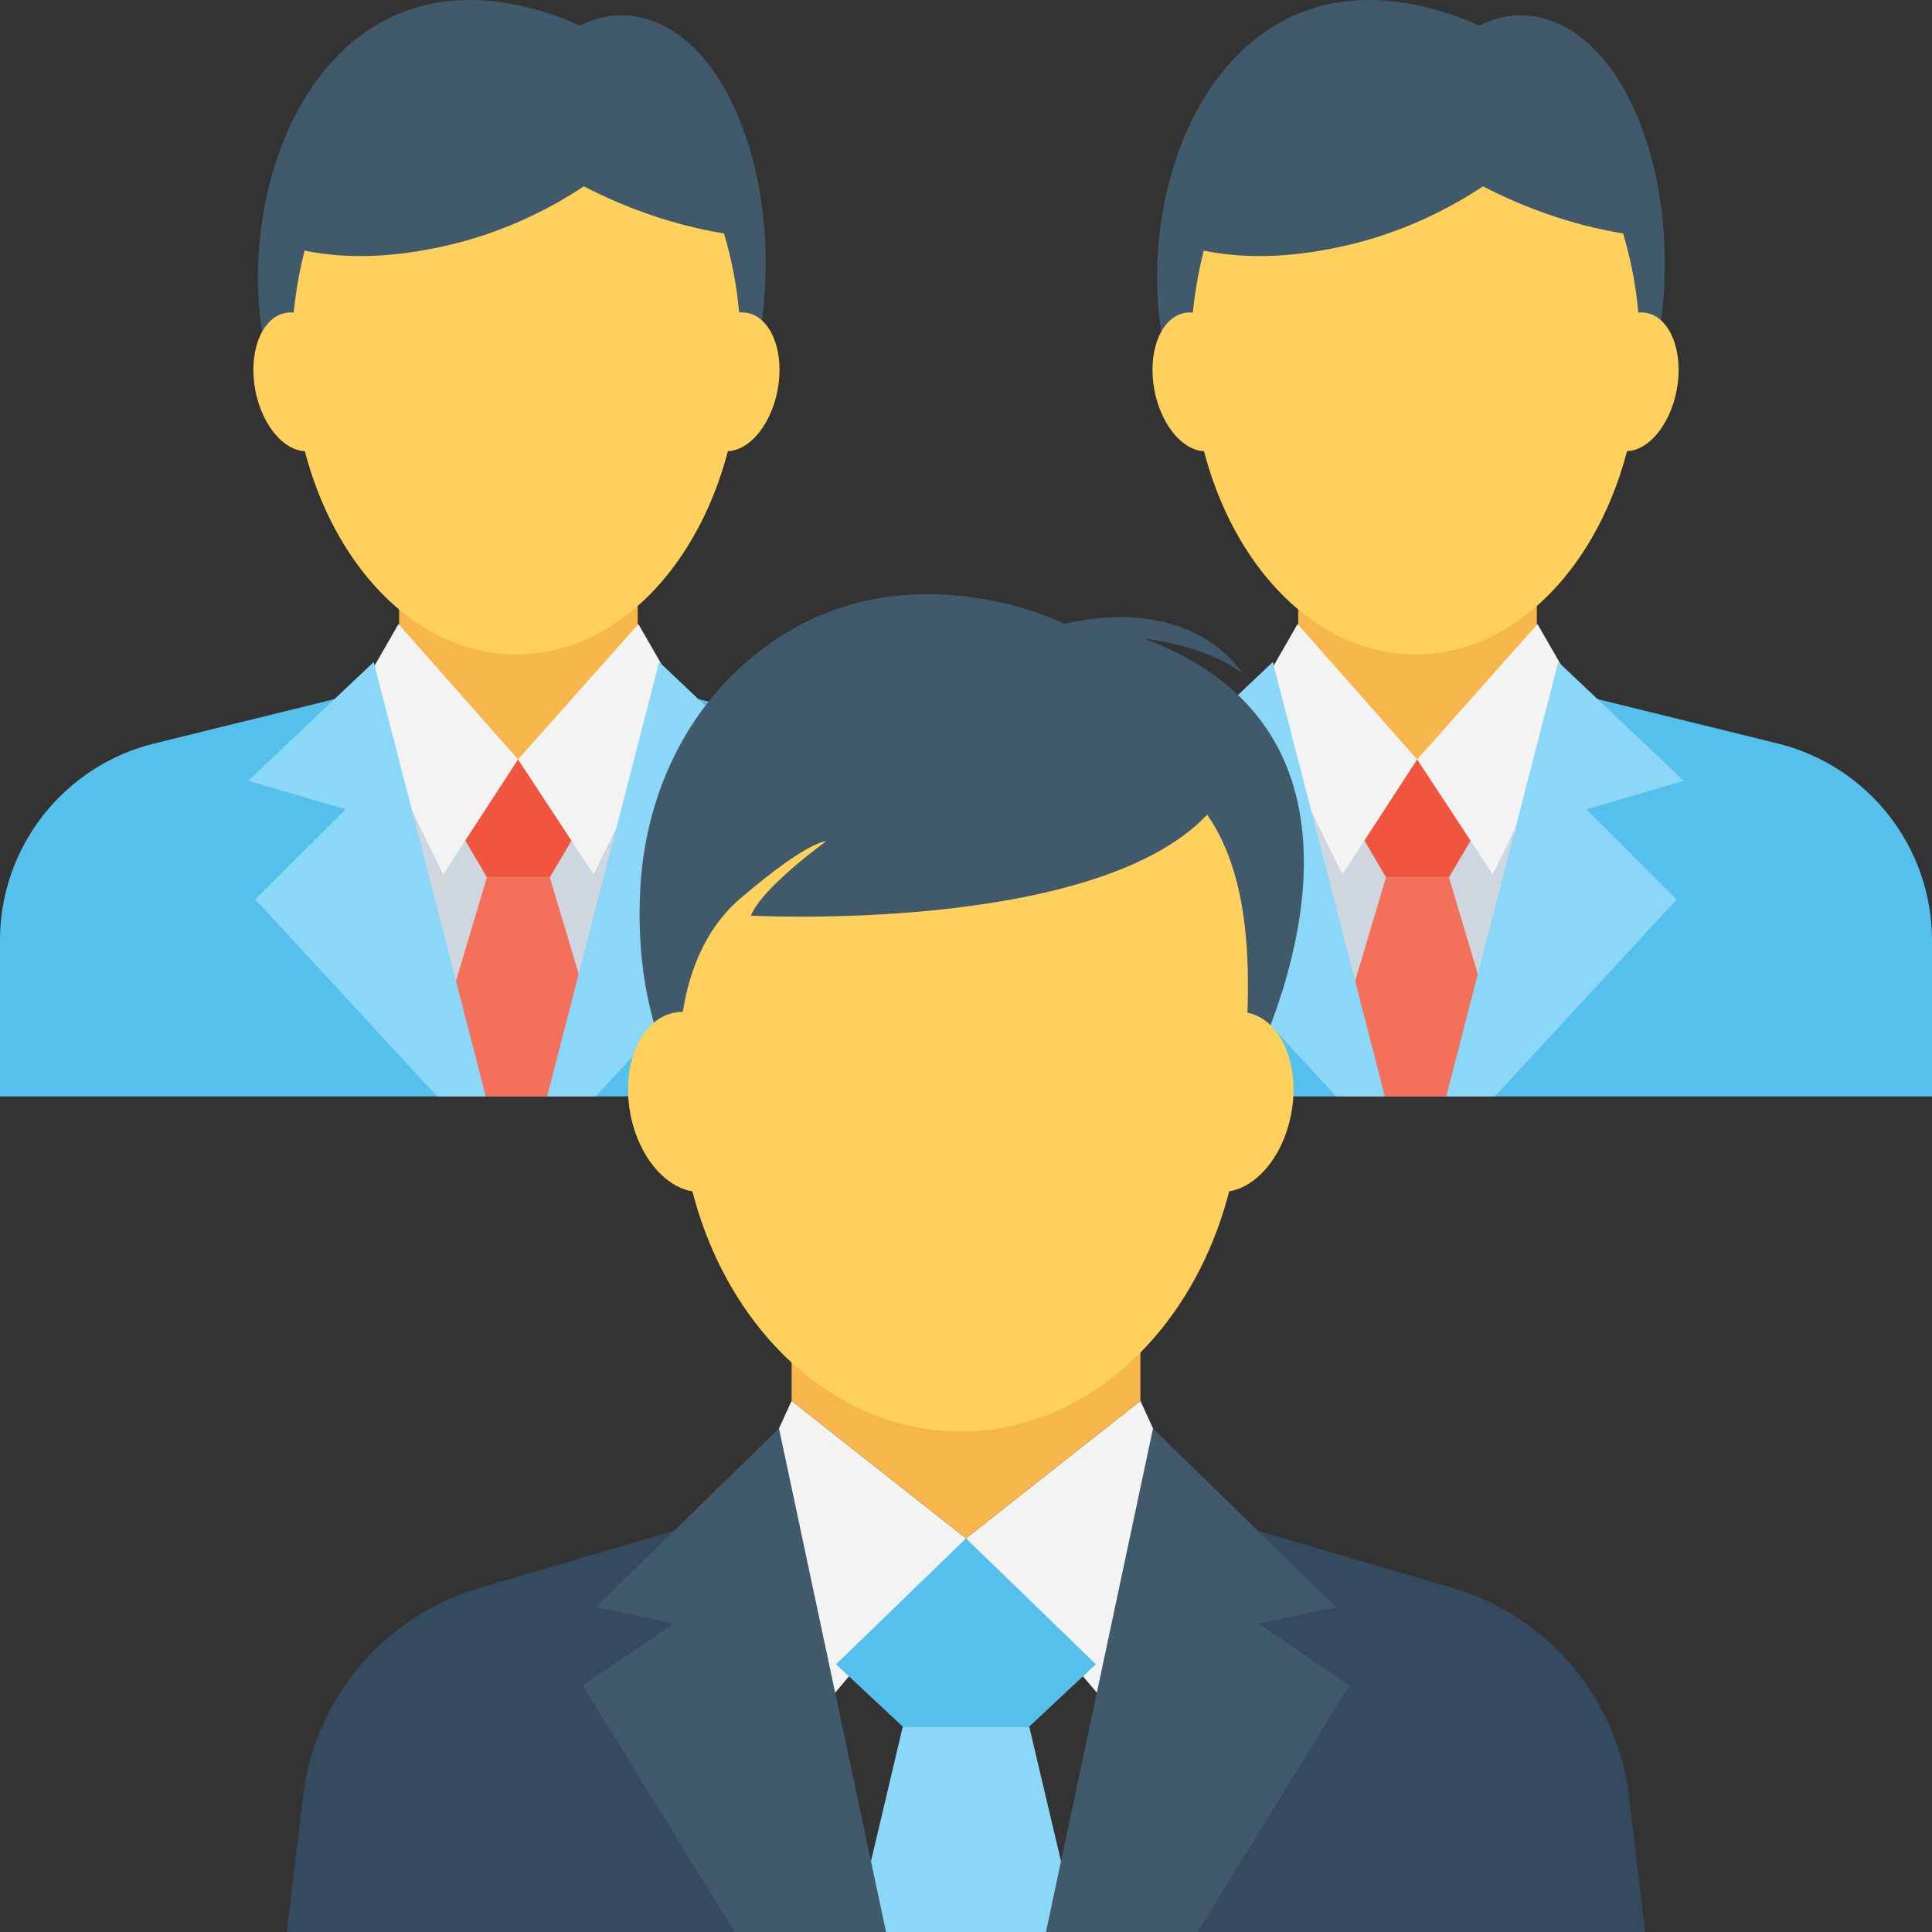 <?xml version="1.0" encoding="UTF-8"?>
<svg id="Layer_2" data-name="Layer 2" xmlns="http://www.w3.org/2000/svg" viewBox="0 0 48 48">
  <rect x="0" y="0" width="48" height="48" fill="#333333" stroke="none"/>
  <g id="Icon">
    <g>
      <g>
        <g>
          <path d="M7.629,7.526h10.155l-.168,4.129c.766-1.096,1.301-2.7,1.393-4.538.183-3.642-1.411-6.736-3.576-6.736-.35,0-.702.091-1.028.258-.206-.103-.412-.18-.632-.258C7.104-1.922,4.978,6.813,7.341,10.625h.131c-.017-.402-.013-1.264.194-2.189l-.037-.91Z" fill="#415a6b"/>
          <path d="M25.662,27.24v-3.876c0-2.318-1.582-4.337-3.833-4.892l-4.832-1.19-4.13,1.313-4.203-1.313-4.832,1.19c-2.251.555-3.833,2.574-3.833,4.892v3.876h25.662Z" fill="#55c0eb"/>
          <rect x="9.916" y="14.762" width="5.928" height="4.188" fill="#f7b64c"/>
          <path d="M17.988,5.801c-1.294-.216-2.428-.63-3.483-1.171-1.022.677-2.17,1.183-3.351,1.458-1.177.275-2.395.382-3.587.139-.193.767-.314,1.579-.314,2.435,0,4.196,2.496,7.598,5.576,7.598s5.576-3.402,5.576-7.598c0-1.015-.154-1.978-.419-2.863Z" fill="#ffd15c"/>
          <polygon points="15.674 18.022 12.871 18.868 10.108 18.029 10.228 25.917 15.553 25.917 15.674 18.022" fill="#ced6e0"/>
          <g>
            <path d="M14.457,20.447s-1.027-1.581-1.586-1.579c-.556.002-1.565,1.579-1.565,1.579l.791,1.35h1.564l.797-1.35Z" fill="#f05540"/>
            <polygon points="14.201 27.24 14.706 25.301 13.66 21.796 12.097 21.796 11.051 25.301 11.53 27.24 14.201 27.24" fill="#f3705a"/>
          </g>
          <polygon points="12.871 18.868 9.9 15.505 8.854 17.322 11.012 21.724 12.871 18.868" fill="#f3f3f3"/>
          <polygon points="12.871 18.868 15.86 15.505 16.906 17.322 14.748 21.724 12.871 18.868" fill="#f3f3f3"/>
          <g>
            <polygon points="14.802 27.24 19.319 22.347 17.076 20.107 19.496 19.399 16.377 16.447 13.593 27.24 14.802 27.24" fill="#8ad7f8"/>
            <polygon points="10.86 27.24 6.343 22.347 8.586 20.107 6.166 19.399 9.285 16.447 12.069 27.24 10.86 27.24" fill="#8ad7f8"/>
          </g>
          <path d="M6.342,9.687c.177.946.801,1.623,1.394,1.512s.931-.967.754-1.913c-.177-.946-.801-1.623-1.394-1.512-.593.111-.931.967-.754,1.913Z" fill="#ffd15c"/>
          <path d="M19.32,9.687c-.177.946-.801,1.623-1.394,1.512s-.931-.967-.754-1.913c.177-.946.801-1.623,1.394-1.512.593.111.931.967.754,1.913Z" fill="#ffd15c"/>
        </g>
        <g>
          <path d="M29.967,7.526h10.155l-.168,4.129c.766-1.096,1.301-2.7,1.393-4.538.183-3.642-1.411-6.736-3.576-6.736-.35,0-.702.091-1.028.258-.206-.103-.412-.18-.632-.258-6.669-2.302-8.796,6.433-6.433,10.244h.131c-.017-.402-.013-1.264.193-2.189l-.037-.91Z" fill="#415a6b"/>
          <path d="M48,27.24v-3.876c0-2.318-1.582-4.337-3.833-4.892l-4.832-1.19-4.13,1.313-4.203-1.313-4.832,1.19c-2.251.555-3.833,2.574-3.833,4.892v3.876h25.662Z" fill="#55c0eb"/>
          <rect x="32.254" y="14.762" width="5.928" height="4.188" fill="#f7b64c"/>
          <path d="M40.327,5.801c-1.294-.216-2.428-.63-3.483-1.171-1.022.677-2.17,1.183-3.351,1.458-1.177.275-2.395.382-3.587.139-.193.767-.314,1.579-.314,2.435,0,4.196,2.496,7.598,5.576,7.598s5.576-3.402,5.576-7.598c0-1.015-.154-1.978-.419-2.863Z" fill="#ffd15c"/>
          <polygon points="38.012 18.022 35.209 18.868 32.447 18.029 32.567 25.917 37.891 25.917 38.012 18.022" fill="#ced6e0"/>
          <g>
            <path d="M36.795,20.447s-1.027-1.581-1.586-1.579c-.556.002-1.565,1.579-1.565,1.579l.791,1.35h1.564l.797-1.35Z" fill="#f05540"/>
            <polygon points="36.54 27.24 37.044 25.301 35.998 21.796 34.435 21.796 33.39 25.301 33.869 27.24 36.54 27.24" fill="#f3705a"/>
          </g>
          <polygon points="35.209 18.868 32.238 15.505 31.192 17.322 33.35 21.724 35.209 18.868" fill="#f3f3f3"/>
          <polygon points="35.209 18.868 38.199 15.505 39.244 17.322 37.087 21.724 35.209 18.868" fill="#f3f3f3"/>
          <g>
            <polygon points="37.14 27.24 41.658 22.347 39.414 20.107 41.835 19.399 38.716 16.447 35.931 27.24 37.14 27.24" fill="#8ad7f8"/>
            <polygon points="33.198 27.24 28.681 22.347 30.924 20.107 28.504 19.399 31.623 16.447 34.407 27.24 33.198 27.24" fill="#8ad7f8"/>
          </g>
          <path d="M28.68,9.687c.177.946.801,1.623,1.394,1.512s.931-.967.754-1.913c-.177-.946-.801-1.623-1.394-1.512-.593.111-.931.967-.754,1.913Z" fill="#ffd15c"/>
          <path d="M41.658,9.687c-.177.946-.801,1.623-1.394,1.512s-.931-.967-.754-1.913c.177-.946.801-1.623,1.394-1.512.593.111.931.967.754,1.913Z" fill="#ffd15c"/>
        </g>
      </g>
      <g>
        <g>
          <g>
            <g>
              <polygon points="28.333 34.804 24 38.221 27.609 42.476 29.552 37.468 28.333 34.804" fill="#f3f3f3"/>
              <polygon points="19.667 34.804 18.448 37.468 20.391 42.476 24 38.221 19.667 34.804" fill="#f3f3f3"/>
            </g>
            <g>
              <polygon points="25.57 42.897 27.227 41.348 24 38.221 20.771 41.348 22.428 42.897 25.57 42.897" fill="#55c0eb"/>
              <polygon points="26.776 48 25.571 42.897 22.429 42.897 21.224 48 26.776 48" fill="#8ad7f8"/>
            </g>
          </g>
          <g>
            <g>
              <path d="M40.875,48l-.403-3.367c-.293-2.448-2.017-4.486-4.383-5.181l-4.84-1.422-3.742,9.97h13.368Z" fill="#344a5e"/>
              <polygon points="29.752 48 33.522 41.876 31.268 40.339 33.19 39.925 28.646 35.489 25.987 48 29.752 48" fill="#415a6b"/>
            </g>
            <g>
              <path d="M20.493,48l-3.742-9.97-4.84,1.422c-2.366.695-4.09,2.733-4.383,5.181l-.403,3.367h13.368Z" fill="#344a5e"/>
              <polygon points="18.248 48 22.013 48 19.354 35.489 14.81 39.925 16.732 40.339 14.478 41.876 18.248 48" fill="#415a6b"/>
            </g>
          </g>
        </g>
        <polygon points="28.333 31.833 24.001 28.417 19.668 31.833 19.667 34.804 24 38.221 28.333 34.804 28.333 31.833" fill="#f7b64c"/>
        <g>
          <ellipse cx="23.871" cy="27.048" rx="6.989" ry="8.518" fill="#ffd15c"/>
          <path d="M29.899,19.783c-.6-.47-1.527-.297-2.214-.273-1.61.056-3.258.136-4.862.304-2.403.252-5.326,1.758-5.907,4.05-.218.161-.372.41-.35.687.047.574.117,1.146.203,1.716.07.466.657.722,1.071.608.05-.014.082-.044.126-.064.531-.072,1.047-.667.745-1.319-1.528-3.307,4.19-3.938,5.961-4.058.876-.059,2.144-.298,3.014-.182.827-.354,1.315-.095,1.462.779.377.931.492,1.908.346,2.931-.181,1.096,1.497,1.568,1.679.463.269-1.625.169-4.51-1.274-5.641Z" fill="#ffd15c"/>
          <path d="M16.918,27.048s-.431-3.098,1.48-4.73c1.712-1.461,2.125-1.414,2.125-1.414,0,0-1.585,1.139-1.867,1.844,0,0,8.533.463,11.337-2.507,1.138,1.642,1.13,4.129.866,6.806,0,0,4.739-8.518-2.434-11.178,0,0,1.499.14,2.434.855,0,0-1.149-1.963-4.414-1.226,0,0-4.619-2.325-8.26,1.284-1.402,1.39-2.165,3.296-2.276,5.268-.083,1.471.08,3.319,1.008,4.997Z" fill="#415a6b"/>
          <g>
            <path d="M32.084,27.649c-.221,1.226-1.077,2.097-1.912,1.947-.834-.151-1.332-1.266-1.11-2.492.221-1.226,1.077-2.097,1.912-1.947.834.151,1.332,1.266,1.11,2.492Z" fill="#ffd15c"/>
            <path d="M15.657,27.649c.221,1.226,1.077,2.097,1.912,1.947.834-.151,1.332-1.266,1.11-2.492-.221-1.226-1.077-2.097-1.912-1.947-.834.151-1.332,1.266-1.11,2.492Z" fill="#ffd15c"/>
          </g>
        </g>
      </g>
    </g>
  </g>
</svg>